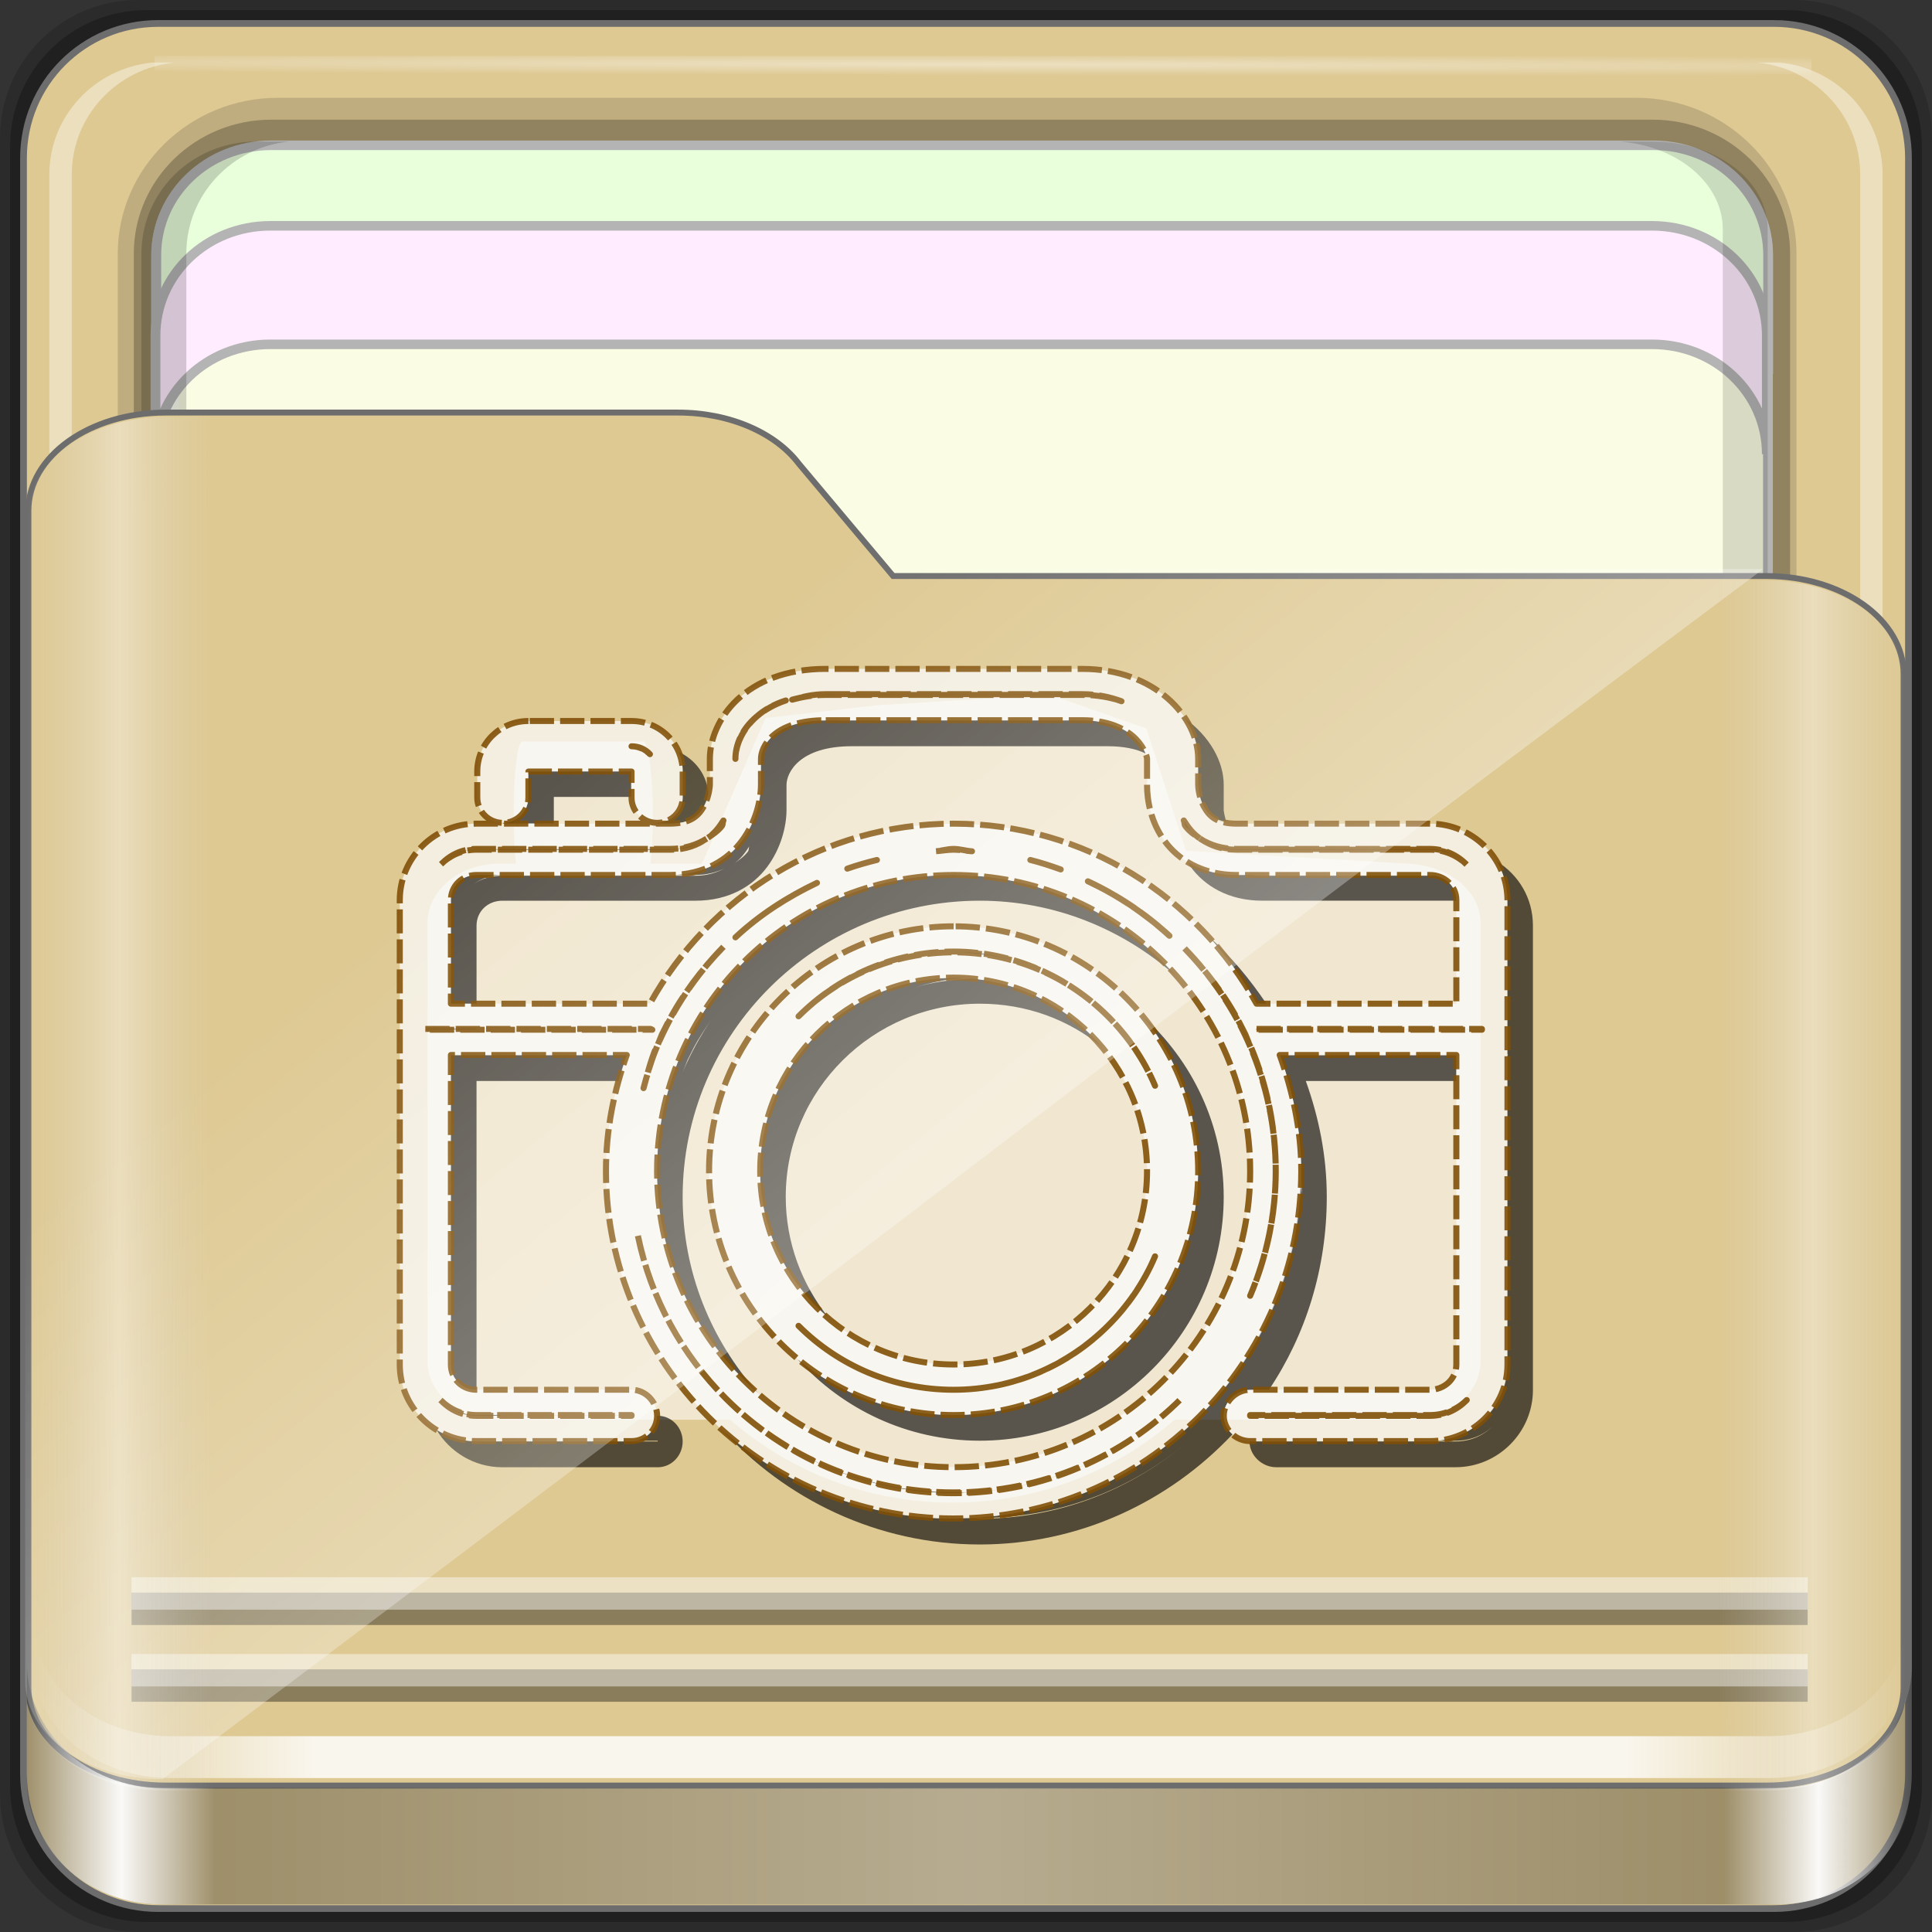 <?xml version="1.0" encoding="UTF-8" standalone="no"?>
<!-- Created with Inkscape (http://www.inkscape.org/) -->

<svg
   xmlns:dc="http://purl.org/dc/elements/1.1/"
   xmlns:cc="http://creativecommons.org/ns#"
   xmlns:rdf="http://www.w3.org/1999/02/22-rdf-syntax-ns#"
   xmlns:svg="http://www.w3.org/2000/svg"
   xmlns="http://www.w3.org/2000/svg"
   xmlns:xlink="http://www.w3.org/1999/xlink"
   xmlns:sodipodi="http://sodipodi.sourceforge.net/DTD/sodipodi-0.dtd"
   xmlns:inkscape="http://www.inkscape.org/namespaces/inkscape"
   width="96"
   height="96"
   viewBox="0 0 96 96"
   version="1.1"
   id="svg1072"
   inkscape:version="0.92.1 r15371"
   sodipodi:docname="folder-image.svg">
  <rect x="0" y="0" width="96" height="96" fill="#333333" stroke="none"/>
  <title
     id="title885">Folder-Lila-HD-I</title>
  <defs
     id="defs1066">
    <linearGradient
       inkscape:collect="always"
       id="linearGradient4125">
      <stop
         style="stop-color:#ffffff;stop-opacity:1;"
         offset="0"
         id="stop4127" />
      <stop
         style="stop-color:#ffffff;stop-opacity:0;"
         offset="1"
         id="stop4129" />
    </linearGradient>
    <linearGradient
       id="linearGradient3298">
      <stop
         style="stop-color:#ffffff;stop-opacity:0.031"
         offset="0"
         id="stop3300" />
      <stop
         id="stop3302"
         offset="0.05"
         style="stop-color:#ffffff;stop-opacity:1;" />
      <stop
         style="stop-color:#ffffff;stop-opacity:0.024"
         offset="0.1"
         id="stop3304" />
      <stop
         id="stop3306"
         offset="0.5"
         style="stop-color:#ffffff;stop-opacity:0.281" />
      <stop
         style="stop-color:#fefefe;stop-opacity:0.016"
         offset="0.9"
         id="stop3308" />
      <stop
         id="stop3310"
         offset="0.95"
         style="stop-color:#ffffff;stop-opacity:1;" />
      <stop
         style="stop-color:#fdfdfd;stop-opacity:0"
         offset="1"
         id="stop3312" />
    </linearGradient>
    <linearGradient
       id="linearGradient4188">
      <stop
         style="stop-color:#ffffff;stop-opacity:0;"
         offset="0"
         id="stop4190" />
      <stop
         id="stop4198"
         offset="0.15"
         style="stop-color:#ffffff;stop-opacity:1;" />
      <stop
         id="stop4196"
         offset="0.85"
         style="stop-color:#ffffff;stop-opacity:1;" />
      <stop
         style="stop-color:#ffffff;stop-opacity:0;"
         offset="1"
         id="stop4192" />
    </linearGradient>
    <linearGradient
       id="linearGradient3832">
      <stop
         style="stop-color:#d8d8d8;stop-opacity:0;"
         offset="0"
         id="stop3834" />
      <stop
         id="stop3842"
         offset="0.05"
         style="stop-color:#ffffff;stop-opacity:1;" />
      <stop
         style="stop-color:#d8d8d8;stop-opacity:0;"
         offset="0.1"
         id="stop3846" />
      <stop
         id="stop3840"
         offset="0.5"
         style="stop-color:#d8d8d8;stop-opacity:0;" />
      <stop
         style="stop-color:#d8d8d8;stop-opacity:0;"
         offset="0.9"
         id="stop3844" />
      <stop
         id="stop3848"
         offset="0.95"
         style="stop-color:#ffffff;stop-opacity:1;" />
      <stop
         style="stop-color:#d8d8d8;stop-opacity:0;"
         offset="1"
         id="stop3836" />
    </linearGradient>
    <linearGradient
       id="linearGradient4012">
      <stop
         style="stop-color:#9a9a9a;stop-opacity:1;"
         offset="0"
         id="stop4014" />
      <stop
         style="stop-color:#6e6e6e;stop-opacity:1;"
         offset="1"
         id="stop4016" />
    </linearGradient>
    <linearGradient
       inkscape:collect="always"
       xlink:href="#linearGradient4188"
       id="linearGradient3891"
       gradientUnits="userSpaceOnUse"
       gradientTransform="matrix(1.115,0,0,1.115,6.597,1043.355)"
       x1="6.25"
       y1="80.625"
       x2="89.75"
       y2="80.625" />
    <linearGradient
       gradientTransform="matrix(0.993,0,0,0.981,12.165,1055.322)"
       inkscape:collect="always"
       xlink:href="#linearGradient3298"
       id="linearGradient3893"
       gradientUnits="userSpaceOnUse"
       x1="1.121"
       y1="84.063"
       x2="95.496"
       y2="84.063" />
    <linearGradient
       gradientTransform="matrix(0.993,0,0,0.981,11.828,1054.893)"
       y2="34.832"
       x2="22.635"
       y1="59.746"
       x1="44.726"
       gradientUnits="userSpaceOnUse"
       id="linearGradient3391"
       xlink:href="#linearGradient4125"
       inkscape:collect="always" />
    <linearGradient
       inkscape:collect="always"
       xlink:href="#linearGradient3832"
       id="linearGradient3889"
       gradientUnits="userSpaceOnUse"
       gradientTransform="matrix(1.115,0,0,1.036,-5.522,2.796)"
       x1="6.076"
       y1="47.473"
       x2="89.924"
       y2="47.473" />
    <radialGradient
       inkscape:collect="always"
       xlink:href="#linearGradient4125"
       id="radialGradient3885"
       gradientUnits="userSpaceOnUse"
       gradientTransform="matrix(1.699,0.004,-9.9578932e-5,0.014,-31.242,-184.992)"
       cx="44.659"
       cy="-187.511"
       fx="44.659"
       fy="-187.511"
       r="36.916" />
    <inkscape:path-effect
       effect="spiro"
       id="path-effect4110"
       is_visible="true" />
    <inkscape:path-effect
       is_visible="true"
       id="path-effect4115"
       effect="spiro" />
    <inkscape:path-effect
       is_visible="true"
       id="path-effect4123"
       effect="spiro" />
  </defs>
  <sodipodi:namedview
     id="base"
     pagecolor="#ffffff"
     bordercolor="#666666"
     borderopacity="1.0"
     inkscape:pageopacity="0.0"
     inkscape:pageshadow="2"
     inkscape:zoom="4.8913691"
     inkscape:cx="30.834311"
     inkscape:cy="71.129942"
     inkscape:document-units="px"
     inkscape:current-layer="g4855"
     showgrid="false"
     inkscape:showpageshadow="false"
     units="px"
     inkscape:lockguides="true"
     inkscape:window-width="1280"
     inkscape:window-height="972"
     inkscape:window-x="0"
     inkscape:window-y="26"
     inkscape:window-maximized="1"
     inkscape:snap-global="false">
    <sodipodi:guide
       position="0,0"
       orientation="0,96"
       id="guide1621"
       inkscape:locked="true" />
    <sodipodi:guide
       position="96,0"
       orientation="-96,0"
       id="guide1623"
       inkscape:locked="true" />
    <sodipodi:guide
       position="96,96"
       orientation="0,-96"
       id="guide1625"
       inkscape:locked="true" />
    <sodipodi:guide
       position="0,96"
       orientation="96,0"
       id="guide1627"
       inkscape:locked="true" />
  </sodipodi:namedview>
  <g
     inkscape:label="Base"
     inkscape:groupmode="layer"
     id="layer1"
     transform="translate(0,-1026.52)"
     sodipodi:insensitive="true">
    <g
       id="g1835"
       transform="translate(-12.119,-22.917)">
      <path
         style="display:inline;opacity:0.15;fill:#000000;fill-opacity:1;fill-rule:nonzero;stroke:none;stroke-width:0.987;enable-background:new"
         d="M 101.261,1049.437 H 18.976 c -3.799,0 -6.857,3.058 -6.857,6.857 v 82.286 c 0,3.799 3.058,6.857 6.857,6.857 h 82.286 c 3.799,0 6.857,-3.058 6.857,-6.857 v -82.286 c 0,-3.799 -3.058,-6.857 -6.857,-6.857 z"
         id="path3897"
         inkscape:connector-curvature="0" />
      <path
         inkscape:connector-curvature="0"
         id="path3895"
         d="M 100.833,1049.937 H 19.404 c -3.759,0 -6.786,3.026 -6.786,6.786 v 81.429 c 0,3.759 3.026,6.786 6.786,6.786 h 81.429 c 3.759,0 6.786,-3.026 6.786,-6.786 v -81.429 c 0,-3.759 -3.026,-6.786 -6.786,-6.786 z"
         style="display:inline;opacity:0.25;fill:#000000;fill-opacity:1;fill-rule:nonzero;stroke:none;stroke-width:0.987;enable-background:new" />
    </g>
  </g>
  <g
     inkscape:groupmode="layer"
     id="layer7"
     inkscape:label="spalla"
     sodipodi:insensitive="true">
    <path
       style="display:inline;fill:#dec993;fill-opacity:1;fill-rule:nonzero;stroke:#6d6d6d;stroke-width:0.335;stroke-miterlimit:4;stroke-dasharray:none;stroke-opacity:1;enable-background:new"
       d="M 88.142,1.166 H 7.858 c -3.706,0 -6.69,2.984 -6.69,6.691 v 80.287 c 0,3.707 2.984,6.691 6.69,6.691 h 80.283 c 3.706,0 6.69,-2.984 6.69,-6.691 V 7.856 c 0,-3.707 -2.984,-6.691 -6.69,-6.691 z"
       id="rect2419-1"
       inkscape:connector-curvature="0" />
  </g>
  <g
     inkscape:groupmode="layer"
     id="layer6"
     inkscape:label="interno">
    <g
       id="g4855"
       transform="matrix(0,-1.086,1.115,0,-0.948,206.754)"
       style="enable-background:new">
      <path
         sodipodi:nodetypes="sssssssss"
         inkscape:connector-curvature="0"
         id="path4843"
         d="m 117.219,6.098 c -3.921,0 -7.125,3.204 -7.125,7.125 v 60.562 c 0,3.921 3.204,7.125 7.125,7.125 h 61.562 c 3.921,0 7.125,-3.204 7.125,-7.125 v -60.562 c 0,-3.921 -3.204,-7.125 -7.125,-7.125 z"
         style="color:#000000;font-style:normal;font-variant:normal;font-weight:normal;font-stretch:normal;font-size:medium;line-height:normal;font-family:Sans;-inkscape-font-specification:Sans;text-indent:0;text-align:start;text-decoration:none;text-decoration-line:none;letter-spacing:normal;word-spacing:normal;text-transform:none;writing-mode:lr-tb;direction:ltr;baseline-shift:baseline;text-anchor:start;display:inline;overflow:visible;visibility:visible;opacity:0.137;fill:#000000;fill-opacity:1;fill-rule:nonzero;stroke:none;stroke-width:2;marker:none;enable-background:accumulate" />
      <path
         style="color:#000000;font-style:normal;font-variant:normal;font-weight:normal;font-stretch:normal;font-size:medium;line-height:normal;font-family:Sans;-inkscape-font-specification:Sans;text-indent:0;text-align:start;text-decoration:none;text-decoration-line:none;letter-spacing:normal;word-spacing:normal;text-transform:none;writing-mode:lr-tb;direction:ltr;baseline-shift:baseline;text-anchor:start;display:inline;overflow:visible;visibility:visible;opacity:0.245;fill:#000000;fill-opacity:1;fill-rule:nonzero;stroke:none;stroke-width:2;marker:none;enable-background:accumulate"
         d="m 117.219,6.813 c -3.379,0 -6.125,2.746 -6.125,6.125 v 61.562 c 0,3.379 2.746,6.125 6.125,6.125 h 61.562 c 3.379,0 6.125,-2.746 6.125,-6.125 v -61.562 c 0,-3.379 -2.746,-6.125 -6.125,-6.125 z"
         id="path4849"
         inkscape:connector-curvature="0"
         sodipodi:nodetypes="sssssssss" />
      <path
         style="display:inline;fill:#fafde3;fill-opacity:1;fill-rule:nonzero;stroke:#b4b4b4;stroke-width:0.437;stroke-miterlimit:4;stroke-dasharray:none;stroke-opacity:1"
         d="m 183.704,12.925 c 0,-2.843 -2.242,-5.119 -5.026,-5.119 h -30.722 c 2.784,0 5.026,2.276 5.026,5.119 v 61.594 c 0,2.843 -2.242,5.119 -5.026,5.119 h 30.722 c 2.784,0 5.026,-2.276 5.026,-5.119 z"
         id="path4046"
         inkscape:connector-curvature="0" />
      <path
         inkscape:connector-curvature="0"
         id="path4815"
         d="m 115.708,79.154 v 1 c 0.262,2.594 2.46,4.594 5.125,4.594 h 61.562 c 2.665,0 4.863,-2 5.125,-4.594 v -1 c -0.262,2.594 -2.46,4.594 -5.125,4.594 h -61.562 c -2.665,0 -4.863,-2 -5.125,-4.594 z"
         style="display:inline;opacity:0.4;fill:#ffffff;fill-opacity:1;fill-rule:nonzero;stroke:none" />
      <path
         inkscape:connector-curvature="0"
         id="path4820"
         d="m 116.688,7.813 c -2.594,0.262 -4.594,2.46 -4.594,5.125 v 0.469 c 0.262,-2.594 2.46,-4.594 5.125,-4.594 h 61.562 c 2.665,0 4.863,2 5.125,4.594 v -0.469 c 0,-2.843 -2.282,-5.125 -5.125,-5.125 h -61.562 c -0.178,0 -0.358,-0.017 -0.531,0 z"
         style="display:inline;opacity:0.5;fill:#ffffff;fill-opacity:1;fill-rule:nonzero;stroke:none" />
      <path
         style="display:inline;opacity:0.4;fill:#ffffff;fill-opacity:1;fill-rule:nonzero;stroke:none"
         d="m 115.708,8.643 v -1 c 0.262,-2.594 2.46,-4.594 5.125,-4.594 h 61.562 c 2.665,0 4.863,2 5.125,4.594 v 1 c -0.262,-2.594 -2.46,-4.594 -5.125,-4.594 h -61.562 c -2.665,0 -4.863,2 -5.125,4.594 z"
         id="path3896"
         inkscape:connector-curvature="0" />
      <rect
         style="opacity:0.426;fill:url(#radialGradient3885);fill-opacity:1;stroke:none"
         id="rect3902"
         width="73.831"
         height="0.907"
         x="7.743"
         y="-187.827"
         transform="rotate(90)" />
      <path
         inkscape:connector-curvature="0"
         id="path3899"
         d="m 183.733,12.934 c 0,-2.843 -2.242,-5.119 -5.026,-5.119 h -5.422 c 2.784,0 5.026,2.276 5.026,5.119 v 61.594 c 0,2.843 -2.242,5.119 -5.026,5.119 h 5.422 c 2.784,0 5.026,-2.276 5.026,-5.119 z"
         style="display:inline;fill:#e9ffdb;fill-opacity:1;fill-rule:nonzero;stroke:#b4b4b4;stroke-width:0.437;stroke-miterlimit:4;stroke-dasharray:none;stroke-opacity:1" />
      <path
         style="display:inline;fill:#ffecfe;fill-opacity:1;fill-rule:nonzero;stroke:#b4b4b4;stroke-width:0.437;stroke-miterlimit:4;stroke-dasharray:none;stroke-opacity:1"
         d="m 180.049,12.896 c 0,-2.842 -2.242,-5.117 -5.026,-5.117 h -5.422 c 2.784,0 5.026,2.275 5.026,5.117 v 61.576 c 0,2.842 -2.242,5.117 -5.026,5.117 h 5.422 c 2.784,0 5.026,-2.275 5.026,-5.117 z"
         id="path3086"
         inkscape:connector-curvature="0" />
      <path
         inkscape:connector-curvature="0"
         id="path4810"
         d="m 127.618,73.032 v 1.469 c 0,2.843 1.789,5.125 4.017,5.125 h 48.254 c 2.228,0 4.017,-2.282 4.017,-5.125 v -1.469 c -0.205,2.594 -1.928,4.594 -4.017,4.594 h -48.254 c -2.089,0 -3.812,-2 -4.017,-4.594 z"
         style="display:inline;opacity:0.138;fill:#000000;fill-opacity:1;fill-rule:nonzero;stroke:none" />
      <path
         style="display:inline;opacity:0.169;fill:#000000;fill-opacity:1;fill-rule:nonzero;stroke:none"
         d="m 112.094,13.748 v -1.469 c 0,-2.843 2.282,-5.125 5.125,-5.125 h 61.562 c 2.843,0 5.125,2.282 5.125,5.125 v 1.469 c -0.262,-2.594 -2.46,-4.594 -5.125,-4.594 h -61.562 c -2.665,0 -4.863,2 -5.125,4.594 z"
         id="path3898"
         inkscape:connector-curvature="0" />
    </g>
  </g>
  <g
     inkscape:groupmode="layer"
     id="layer5"
     inkscape:label="tasca"
     sodipodi:insensitive="true">
    <path
       sodipodi:nodetypes="ssssssccssss"
       inkscape:connector-curvature="0"
       id="path4187"
       d="m 1.411,83.85 c 0,2.7 3.041,4.873 6.818,4.873 H 87.771 c 3.777,0 6.818,-2.173 6.818,-4.873 V 33.495 c 0,-2.7 -3.041,-4.873 -6.818,-4.873 H 44.378 L 39.691,23.038 C 38.539,21.519 36.286,20.5 33.69,20.5 H 8.229 c -3.777,0 -6.818,2.173 -6.818,4.873 z"
       style="display:inline;fill:#dec993;fill-opacity:1;fill-rule:nonzero;stroke:#6d6d6d;stroke-width:0.294;stroke-miterlimit:4;stroke-dasharray:none;stroke-opacity:1;enable-background:new" />
  </g>
  <g
     inkscape:groupmode="layer"
     id="layer2"
     inkscape:label="Simboli"
     sodipodi:insensitive="true">
    <g
       transform="matrix(0.993,0,0,0.981,0.046,6.713)"
       style="enable-background:new"
       id="g1054">
      <path
         transform="translate(-4.949,2.796)"
         inkscape:connector-curvature="0"
         id="rect5596"
         d="m 57.435,25.549 -8.622,0.53 -5.6,0.652 -3.183,7.378 h -2.579 c 0.069,-0.658 0.121,-1.469 0.121,-2.405 0,-2.09 -0.225,-3.791 -0.483,-3.791 h -6.043 c -0.259,0 -0.443,1.7 -0.443,3.791 0,0.938 0.051,1.746 0.121,2.405 h -0.846 c -1.989,0 -3.586,1.355 -3.586,3.016 V 59.298 c 0,1.661 1.597,2.975 3.586,2.975 h 11.563 c 2.982,2.62 6.86,4.198 11.12,4.198 4.26,0 8.138,-1.578 11.12,-4.198 h 11.724 c 1.989,0 3.586,-1.314 3.586,-2.975 V 37.125 c 0,-1.661 -1.6,-2.897 -3.586,-3.016 L 64.244,33.457 62.269,27.261 Z"
         style="fill:#ffffff;fill-opacity:0.566;stroke:none;enable-background:new" />
      <path
         transform="translate(-4.949,2.796)"
         inkscape:connector-curvature="0"
         id="path3333"
         d="m 59.046,25.549 c 0.372,0 0.721,0.027 1.048,0.082 -0.213,-0.042 -0.45,-0.065 -0.685,-0.082 z m 5.117,1.182 c 0.441,0.668 0.685,1.387 0.685,2.079 v 1.304 c 7.48e-4,0.077 0.031,0.636 0.282,1.101 0.2,0.37 0.505,0.652 1.128,0.774 -0.071,-0.281 -0.12,-0.522 -0.121,-0.571 v -1.304 c 0,-1.194 -0.712,-2.476 -1.974,-3.383 z M 46.234,26.854 c -2.603,0 -3.263,1.327 -3.263,1.956 v 1.304 c -0.009,0.807 -0.271,1.905 -0.967,2.853 -0.696,0.948 -1.881,1.712 -3.586,1.712 h 1.289 c 0.558,0 1.041,-0.137 1.45,-0.326 -0.379,0.193 -0.841,0.367 -1.45,0.367 h -9.669 c -0.532,0 -1.004,0.128 -1.41,0.408 0.402,-0.294 0.865,-0.448 1.41,-0.448 h -1.289 c -0.715,0 -1.289,0.528 -1.289,1.264 v 5.258 h 1.289 v -3.954 c 0,-0.736 0.574,-1.264 1.289,-1.264 h 9.669 c 1.705,0 2.89,-0.764 3.586,-1.712 0.696,-0.948 0.958,-2.046 0.967,-2.853 v -1.304 c 0,-0.63 0.66,-1.956 3.263,-1.956 h 12.812 c 0.797,0 1.419,0.135 1.894,0.367 -0.091,-0.247 -0.28,-0.583 -0.645,-0.897 C 61.073,27.188 60.26,26.854 59.046,26.854 H 47.524 c -0.323,0 -0.61,0.039 -0.886,0.082 0.18,-0.034 0.4,-0.068 0.604,-0.082 z m -7.373,1.59 c 0.129,0.307 0.201,0.623 0.201,0.978 v 1.345 c 0,0.689 -0.561,1.242 -1.249,1.264 v 0.041 h 0.604 c 1.069,0 1.477,-0.407 1.732,-0.897 0.102,-0.195 0.16,-0.394 0.201,-0.571 -0.049,-0.977 -0.654,-1.772 -1.491,-2.16 z m -7.534,0.978 v 1.345 c 0,0.702 -0.543,1.264 -1.249,1.264 v 0.041 h 2.538 v -1.345 h 3.868 v -1.304 z m 32.796,2.486 c 0.054,0.095 0.016,0.196 0.081,0.285 0.072,0.099 0.189,0.16 0.282,0.245 -0.142,-0.165 -0.257,-0.36 -0.363,-0.53 z m 0.363,0.53 c 0.164,0.149 0.327,0.322 0.524,0.448 -0.205,-0.128 -0.381,-0.283 -0.524,-0.448 z m 0.524,0.448 c 0.441,0.283 0.978,0.53 1.773,0.53 h 9.669 c 0.532,0 1.034,0.128 1.45,0.408 -0.413,-0.294 -0.905,-0.448 -1.45,-0.448 h -8.38 -1.289 c -0.722,0 -1.309,-0.2 -1.773,-0.489 z m -25.141,0.163 c -0.263,0.121 -0.56,0.234 -0.886,0.285 0.028,0.002 0.052,0 0.081,0 0.095,0 0.193,-0.021 0.282,-0.041 0.049,-0.014 0.115,-0.025 0.161,-0.041 0.137,-0.047 0.243,-0.143 0.363,-0.204 z m 2.538,0.163 c -0.055,0.095 -0.015,0.196 -0.081,0.285 -0.187,0.254 -0.487,0.462 -0.765,0.652 0.399,-0.257 0.637,-0.603 0.846,-0.937 z m -12.369,0.163 c -0.14,0 -0.267,0.026 -0.403,0.041 h 8.783 c 0.209,0 0.388,-0.012 0.564,-0.041 h -0.564 z m 34.286,0.611 c 0.057,0.093 0.096,0.195 0.161,0.285 0.687,0.951 1.878,1.712 3.586,1.712 h 9.669 c 0.013,0 0.027,-3.82e-4 0.04,0 v -0.041 c 0,-0.65 -0.484,-1.116 -1.088,-1.223 h -8.622 c -0.199,0 -0.396,-0.014 -0.564,-0.041 h -0.725 c -1.005,0 -1.804,-0.28 -2.458,-0.693 z m 15.471,0 c 0.342,0.577 0.524,1.239 0.524,1.956 v 7.826 h 0.04 v 0.041 h -0.04 V 59.462 c 0,2 -1.528,3.664 -3.465,3.872 h 0.886 c 0.709,0 1.387,-0.262 1.853,-0.734 -0.469,0.489 -1.127,0.774 -1.853,0.774 h -1.289 -7.695 -1.289 c -0.013,0 -0.027,3.82e-4 -0.04,0 0,0.702 0.623,1.304 1.33,1.304 h 8.985 c 2.129,0 3.868,-1.773 3.868,-3.913 V 37.247 c 0,-1.39 -0.712,-2.576 -1.813,-3.261 z m -27.155,0.693 c -8.18,0 -14.867,6.712 -14.867,15 0,4.476 1.962,8.462 5.036,11.209 -2.317,-2.645 -3.747,-6.093 -3.747,-9.905 0,-8.288 6.687,-15 14.867,-15 3.762,0 7.172,1.451 9.79,3.791 -2.406,-2.746 -5.783,-4.622 -9.589,-5.013 -0.135,-0.014 -0.267,-0.031 -0.403,-0.041 -0.241,0.017 -0.482,0.067 -0.725,0.082 0.192,-0.011 0.379,-0.05 0.564,-0.082 -0.313,-0.02 -0.609,-0.041 -0.927,-0.041 z m 12.772,3.139 c 0.919,1.023 1.709,2.164 2.377,3.383 h 0.483 C 67.45,39.963 66.505,38.808 65.412,37.818 Z M 53.406,38.592 c -0.122,0.005 -0.242,0.032 -0.363,0.041 0.983,0.037 1.923,0.166 2.82,0.448 -0.785,-0.253 -1.608,-0.426 -2.458,-0.489 z m -0.765,1.304 c -5.336,0 -9.71,4.372 -9.71,9.782 0,2.98 1.349,5.621 3.425,7.418 -1.328,-1.677 -2.135,-3.799 -2.135,-6.114 0,-5.41 4.374,-9.782 9.71,-9.782 2.334,0 4.45,0.803 6.124,2.201 -1.578,-1.912 -3.867,-3.199 -6.446,-3.465 -0.054,-0.006 -0.107,0.005 -0.161,0 -0.961,0.042 -1.896,0.172 -2.78,0.448 0.774,-0.247 1.582,-0.423 2.417,-0.489 -0.151,-0.007 -0.291,0 -0.443,0 z M 41.4,40.753 c -0.315,0.393 -0.608,0.801 -0.886,1.223 -0.557,0.843 -1.055,1.747 -1.45,2.69 l 0.242,-0.611 0.282,-0.571 c 0.274,-0.535 0.596,-1.014 0.927,-1.508 0.279,-0.416 0.572,-0.835 0.886,-1.223 z m 20.668,1.06 c 1.747,2.146 2.78,4.885 2.78,7.867 0,6.815 -5.458,12.35 -12.208,12.35 -2.953,0 -5.7,-1.048 -7.816,-2.812 2.242,2.52 5.494,4.117 9.105,4.117 6.75,0 12.208,-5.535 12.208,-12.35 0,-3.642 -1.579,-6.897 -4.069,-9.171 z m 4.754,0.204 c 0.237,0.44 0.45,0.881 0.645,1.345 l -0.242,-0.611 -0.282,-0.571 c -0.031,-0.06 -0.089,-0.104 -0.121,-0.163 z m -40.612,0.448 v 0.041 h 0.604 1.934 v -0.041 h -1.934 z m 41.579,0 -0.081,0.041 h 0.403 0.967 c -0.009,-0.016 -0.031,-0.024 -0.04,-0.041 h -1.249 z m -29.653,0.041 -0.121,0.245 -0.242,0.611 c 0.121,-0.288 0.266,-0.576 0.403,-0.856 z m 22.925,0.122 c 0.449,0.547 0.829,1.125 1.168,1.753 -0.338,-0.628 -0.719,-1.207 -1.168,-1.753 z m 6.446,0.774 c 0.804,1.935 1.249,4.052 1.249,6.277 0,-2.224 -0.45,-4.343 -1.249,-6.277 z M 27.459,43.81 V 59.462 c 0,0.736 0.574,1.304 1.289,1.304 V 45.114 h 7.131 c 0.122,-0.446 0.25,-0.871 0.403,-1.304 z m 41.498,0 c 0.653,1.846 1.048,3.8 1.048,5.869 0,0.082 0.001,0.162 0,0.245 0.023,0.355 0.04,0.698 0.04,1.06 0,-0.288 -0.066,-0.572 -0.081,-0.856 -0.232,9.183 -7.407,16.655 -16.438,17.119 0.134,0.003 0.268,0 0.403,0 3.886,0 7.445,-1.386 10.233,-3.709 -2.788,2.332 -6.344,3.75 -10.233,3.75 -0.136,0 -0.268,-0.037 -0.403,-0.041 -0.121,0.006 -0.241,-0.004 -0.363,0 -0.176,0.005 -0.347,0.041 -0.524,0.041 -4.471,0 -8.559,-1.75 -11.644,-4.565 3.187,3.576 7.811,5.869 12.933,5.869 4.989,0 9.475,-2.168 12.651,-5.584 -0.266,-0.235 -0.443,-0.566 -0.443,-0.937 0,-0.702 0.623,-1.304 1.33,-1.304 h 0.927 c 1.859,-2.8 2.901,-6.168 2.901,-9.782 0,-2.069 -0.395,-4.023 -1.048,-5.869 h 7.534 v -1.304 h -8.783 z m -5.439,12.473 c -0.338,0.628 -0.719,1.207 -1.168,1.753 0.449,-0.547 0.829,-1.125 1.168,-1.753 z m -36.583,5.013 c 0.469,0.489 1.086,0.774 1.813,0.774 h 1.289 c -0.055,0 -0.108,-0.034 -0.161,-0.041 h -1.128 c -0.709,0 -1.347,-0.262 -1.813,-0.734 z m 10.838,0.774 c 0,0.648 -0.498,1.184 -1.128,1.264 h 1.168 c 0.005,0 0,0.023 0,0.041 h -1.33 -6.446 -1.289 c -0.746,0 -1.427,-0.242 -2.014,-0.611 0.667,1.139 1.893,1.916 3.304,1.916 h 7.776 c 0.706,0 1.249,-0.602 1.249,-1.304 0,-0.702 -0.543,-1.304 -1.249,-1.304 z m 4.593,0.163 c 2.788,2.332 6.384,3.75 10.274,3.75 0.222,0 0.424,-0.032 0.645,-0.041 -0.12,-0.005 -0.244,0.008 -0.363,0 -0.097,0.002 -0.185,0 -0.282,0 -3.886,0 -7.485,-1.386 -10.274,-3.709 z"
         style="color:#000000;font-style:normal;font-variant:normal;font-weight:normal;font-stretch:normal;font-size:medium;line-height:normal;font-family:Sans;-inkscape-font-specification:Sans;text-indent:0;text-align:start;text-decoration:none;text-decoration-line:none;letter-spacing:normal;word-spacing:normal;text-transform:none;writing-mode:lr-tb;direction:ltr;baseline-shift:baseline;text-anchor:start;display:inline;overflow:visible;visibility:visible;fill:#000000;fill-opacity:0.629;fill-rule:nonzero;stroke:none;stroke-width:1;marker:none;enable-background:accumulate" />
      <path
         transform="translate(-4.949,2.796)"
         style="color:#000000;font-style:normal;font-variant:normal;font-weight:normal;font-stretch:normal;font-size:medium;line-height:normal;font-family:Sans;-inkscape-font-specification:Sans;text-indent:0;text-align:start;text-decoration:none;text-decoration-line:none;letter-spacing:normal;word-spacing:normal;text-transform:none;writing-mode:lr-tb;direction:ltr;baseline-shift:baseline;text-anchor:start;display:inline;overflow:visible;visibility:visible;fill:#fcfcfc;fill-opacity:0.739;fill-rule:nonzero;stroke:#815006;stroke-width:0.304;stroke-linejoin:round;stroke-miterlimit:4;stroke-dasharray:1.216, 0.304;stroke-dashoffset:0;stroke-opacity:0.895;marker:none;enable-background:accumulate"
         d="m 46.223,24.241 c -4.048,0 -5.799,2.614 -5.799,4.559 v 1.28 0.04 c -0.002,0.031 -0.033,0.567 -0.28,1.04 -0.256,0.489 -0.651,0.92 -1.72,0.92 h -9.678 c -2.129,0 -3.839,1.739 -3.839,3.879 V 59.476 c 0,2.14 1.71,3.879 3.839,3.879 h 7.759 c 0.706,0 1.28,-0.578 1.28,-1.28 0,-0.702 -0.574,-1.32 -1.28,-1.32 h -7.759 c -0.715,0 -1.28,-0.544 -1.28,-1.28 V 43.798 h 8.799 c -0.652,1.847 -1.04,3.81 -1.04,5.879 0,9.692 7.805,17.597 17.397,17.597 9.593,0 17.397,-7.905 17.397,-17.597 0,-2.069 -0.427,-4.033 -1.08,-5.879 h 8.839 v 15.677 c 0,0.736 -0.605,1.28 -1.32,1.28 h -8.999 c -0.706,0 -1.32,0.618 -1.32,1.32 0,0.702 0.614,1.28 1.32,1.28 h 8.999 c 2.129,0 3.879,-1.739 3.879,-3.879 V 35.96 c 0,-2.14 -1.75,-3.879 -3.879,-3.879 h -9.678 c -1.041,0 -1.389,-0.415 -1.64,-0.88 -0.251,-0.465 -0.279,-1.003 -0.28,-1.08 v -1.32 c 0,-2.107 -2.146,-4.559 -5.799,-4.559 H 46.223 Z m 0,1.28 H 59.061 c 0.754,0 1.399,0.152 1.96,0.36 -0.562,-0.202 -1.217,-0.32 -1.96,-0.32 H 46.223 c -0.645,0 -1.177,0.102 -1.68,0.24 0.499,-0.131 1.007,-0.28 1.68,-0.28 z m -2,0.32 c -0.567,0.19 -1.068,0.486 -1.44,0.8 -0.743,0.629 -1.08,1.426 -1.08,2.16 0,-0.633 0.302,-1.473 1.08,-2.16 0.362,-0.32 0.838,-0.606 1.44,-0.8 z m 2,1 H 59.061 c 1.213,0 2.008,0.36 2.52,0.8 0.511,0.44 0.72,1.002 0.72,1.16 v 1.32 c 0,0.804 0.193,1.889 0.88,2.84 0.687,0.951 1.891,1.72 3.599,1.72 h 9.678 c 0.715,0 1.32,0.544 1.32,1.28 v 5.239 h -9.998 c -2.967,-5.416 -8.612,-9.119 -15.158,-9.119 -6.547,0 -12.231,3.701 -15.198,9.119 H 27.466 V 35.96 c 0,-0.736 0.565,-1.28 1.28,-1.28 h 9.678 c 1.705,0 2.904,-0.772 3.599,-1.72 0.696,-0.948 0.951,-2.033 0.96,-2.84 v -1.32 c 0,-0.63 0.636,-1.96 3.239,-1.96 z M 31.345,26.881 c -1.417,0 -2.56,1.138 -2.56,2.56 v 1.32 c 0,0.702 0.574,1.28 1.28,1.28 0.706,0 1.28,-0.578 1.28,-1.28 V 29.441 h 5.159 v 1.32 c 0,0.702 0.574,1.28 1.28,1.28 0.706,0 1.28,-0.578 1.28,-1.28 V 29.441 c 0,-1.422 -1.142,-2.56 -2.56,-2.56 z m 5.159,1.28 c 0.371,0 0.684,0.147 0.92,0.4 -0.233,-0.235 -0.567,-0.4 -0.92,-0.4 z m 4.599,3.759 c -0.055,0.095 -0.015,0.191 -0.08,0.28 -0.187,0.254 -0.482,0.45 -0.76,0.64 -0.453,0.31 -1.004,0.56 -1.84,0.56 h -9.678 c -0.709,0 -1.333,0.289 -1.8,0.76 0.469,-0.489 1.073,-0.8 1.8,-0.8 h 9.678 c 0.744,0 1.369,-0.216 1.84,-0.52 0.399,-0.257 0.631,-0.585 0.84,-0.92 z m 23.036,0 c 0.21,0.341 0.47,0.704 0.88,0.96 0.463,0.289 1.038,0.48 1.76,0.48 h 9.678 c 0.727,0 1.37,0.311 1.84,0.8 -0.466,-0.471 -1.131,-0.76 -1.84,-0.76 h -9.678 c -0.795,0 -1.319,-0.237 -1.76,-0.52 -0.308,-0.198 -0.601,-0.405 -0.8,-0.68 -0.065,-0.089 -0.026,-0.185 -0.08,-0.28 z m -11.518,1.44 c 0.319,0 0.605,0.101 0.92,0.12 -0.31,-0.018 -0.605,-0.08 -0.92,-0.08 -0.315,0 -0.609,0.062 -0.92,0.08 0.315,-0.019 0.601,-0.12 0.92,-0.12 z m -3.839,0.56 c -0.5,0.125 -0.999,0.269 -1.48,0.44 0.487,-0.175 0.972,-0.313 1.48,-0.44 z m 7.679,0 c 0.525,0.132 1.017,0.297 1.52,0.48 -0.501,-0.181 -0.997,-0.349 -1.52,-0.48 z m -3.839,0.76 c 8.18,0 14.838,6.71 14.838,14.998 0,8.288 -6.658,14.998 -14.838,14.998 -8.18,0 -14.838,-6.71 -14.838,-14.998 0,-8.288 6.658,-14.998 14.838,-14.998 z m 6.719,0.32 c 1.509,0.715 2.868,1.629 4.079,2.76 -1.205,-1.115 -2.583,-2.052 -4.079,-2.76 z m -13.558,0.08 c -1.499,0.722 -2.878,1.628 -4.079,2.76 1.199,-1.135 2.583,-2.034 4.079,-2.76 z m 6.839,2.2 c -6.75,0 -12.238,5.583 -12.238,12.398 0,6.815 5.488,12.358 12.238,12.358 6.75,0 12.238,-5.543 12.238,-12.358 0,-6.815 -5.488,-12.398 -12.238,-12.398 z M 41.104,38.319 c -1.395,1.446 -2.529,3.154 -3.319,5.039 -0.285,0.68 -0.487,1.396 -0.68,2.12 0.186,-0.703 0.366,-1.417 0.64,-2.08 l 0.04,-0.04 0.24,-0.6 0.28,-0.56 c 0.737,-1.439 1.693,-2.729 2.8,-3.879 z m 23.076,0.08 c 1.073,1.132 2.04,2.393 2.76,3.799 l 0.28,0.56 0.24,0.6 0.04,0.04 c 0.799,1.934 1.24,4.055 1.24,6.279 0,2.238 -0.472,4.376 -1.28,6.319 0.816,-1.948 1.28,-4.076 1.28,-6.319 0,-2.243 -0.463,-4.371 -1.28,-6.319 -0.779,-1.858 -1.913,-3.527 -3.279,-4.959 z m -11.558,0.16 c 3.012,0 5.736,1.285 7.719,3.279 1.003,1.009 1.8,2.181 2.36,3.519 -0.555,-1.324 -1.368,-2.516 -2.36,-3.519 -1.984,-2.007 -4.7,-3.239 -7.719,-3.239 -3.019,0 -5.775,1.233 -7.759,3.239 1.985,-2.009 4.735,-3.279 7.759,-3.279 z m 0,1.32 c 5.336,0 9.678,4.388 9.678,9.798 0,5.41 -4.343,9.798 -9.678,9.798 -5.336,0 -9.678,-4.388 -9.678,-9.798 0,-5.41 4.343,-9.798 9.678,-9.798 z m -26.436,2.6 h 0.64 10.638 l 0.08,0.04 H 37.144 26.826 26.186 v -0.04 z m 41.593,0 h 10.638 0.64 v 0.04 H 78.418 68.099 67.699 l 0.08,-0.04 z M 36.824,52.957 c 0.645,3.177 2.211,6.025 4.399,8.239 2.917,2.951 6.957,4.759 11.398,4.759 4.441,0 8.481,-1.808 11.398,-4.759 -2.919,2.953 -6.953,4.799 -11.398,4.799 -4.445,0 -8.479,-1.846 -11.398,-4.799 -2.189,-2.215 -3.754,-5.053 -4.399,-8.239 z m 25.876,1.04 c -0.56,1.338 -1.357,2.51 -2.36,3.519 -1.983,1.995 -4.707,3.239 -7.719,3.239 -3.024,0 -5.774,-1.231 -7.759,-3.239 1.984,2.007 4.74,3.239 7.759,3.239 3.019,0 5.735,-1.233 7.719,-3.239 0.992,-1.003 1.804,-2.195 2.36,-3.519 z m -35.754,7.279 c 0.466,0.471 1.091,0.76 1.8,0.76 h 7.759 c 0.005,0 0,0.022 0,0.04 h -7.759 c -0.727,0 -1.33,-0.311 -1.8,-0.8 z m 51.352,0 c -0.469,0.489 -1.113,0.8 -1.84,0.8 h -8.999 c 4.91e-4,-8.48e-4 -0.003,-0.04 0,-0.04 h 8.999 c 0.709,0 1.373,-0.289 1.84,-0.76 z"
         id="path5604"
         inkscape:connector-curvature="0" />
    </g>
  </g>
  <g
     inkscape:groupmode="layer"
     id="layer3"
     inkscape:label="ombre-luci"
     style="display:inline"
     sodipodi:insensitive="true">
    <g
       id="g1041"
       transform="matrix(1,0,0,0.933,0,6.327)">
      <g
         id="g913"
         transform="translate(-11.94,-1049.596)">
        <path
           style="display:inline;opacity:0.831;fill:url(#linearGradient3891);fill-opacity:1;fill-rule:nonzero;stroke:none;stroke-width:1.115;enable-background:new"
           d="m 13.566,1129.008 v 2.23 c 0,3.49 3.056,6.272 6.83,6.272 h 79.447 c 3.774,0 6.83,-2.782 6.83,-6.272 v -2.23 c 0,3.49 -3.056,6.272 -6.83,6.272 H 20.395 c -3.774,0 -6.83,-2.782 -6.83,-6.272 z"
           id="path4045"
           inkscape:connector-curvature="0" />
        <path
           inkscape:connector-curvature="0"
           id="path4114"
           d="m 18.476,1132.583 h 83.286 v 0 0"
           style="opacity:0.375;fill:none;stroke:#000000;stroke-width:1.727px;stroke-linecap:butt;stroke-linejoin:miter;stroke-opacity:1;enable-background:new" />
        <path
           style="opacity:0.435;fill:none;stroke:#ffffff;stroke-width:1.727px;stroke-linecap:butt;stroke-linejoin:miter;stroke-opacity:1;enable-background:new"
           d="m 18.476,1131.766 h 83.286 v 0 0"
           id="path4110"
           inkscape:connector-curvature="0" />
        <path
           style="opacity:0.375;fill:none;stroke:#000000;stroke-width:1.727px;stroke-linecap:butt;stroke-linejoin:miter;stroke-opacity:1;enable-background:new"
           d="m 18.476,1128.496 h 83.286 v 0 0"
           id="path4116"
           inkscape:connector-curvature="0" />
        <path
           inkscape:connector-curvature="0"
           id="path4112"
           d="m 18.476,1127.679 h 83.286 v 0 0"
           style="opacity:0.435;fill:none;stroke:#ffffff;stroke-width:1.727px;stroke-linecap:butt;stroke-linejoin:miter;stroke-opacity:1;enable-background:new" />
        <path
           style="display:inline;opacity:0.3;fill:#000000;fill-opacity:1;fill-rule:nonzero;stroke:none;stroke-width:0.987;enable-background:new"
           d="m 13.277,1131.369 v 6.238 c 0,3.678 2.994,6.633 6.7,6.633 h 80.281 c 3.706,0 6.7,-2.955 6.7,-6.633 v -6.238 c 0,3.678 -2.994,6.664 -6.7,6.664 H 19.978 c -3.706,0 -6.7,-2.986 -6.7,-6.664 z"
           id="path3871"
           inkscape:connector-curvature="0" />
        <path
           inkscape:connector-curvature="0"
           id="path3876"
           d="m 13.277,1131.369 v 6.238 c 0,3.678 2.994,6.633 6.7,6.633 h 80.281 c 3.706,0 6.7,-2.955 6.7,-6.633 v -6.238 c 0,3.678 -2.994,6.664 -6.7,6.664 H 19.978 c -3.706,0 -6.7,-2.986 -6.7,-6.664 z"
           style="display:inline;opacity:0.951;fill:url(#linearGradient3893);fill-opacity:1;fill-rule:nonzero;stroke:none;stroke-width:0.987;enable-background:new" />
        <path
           sodipodi:nodetypes="sccccssss"
           inkscape:connector-curvature="0"
           id="path3355"
           d="m 13.193,1132.344 c 0,2.895 3.041,5.226 6.818,5.226 49.601,-40.026 39.172,-32.106 79.542,-64.449 H 56.16 l -4.687,-5.988 c -1.152,-1.629 -3.404,-2.722 -6.001,-2.722 H 20.01 c -3.777,0 -6.818,2.331 -6.818,5.226 z"
           style="display:inline;opacity:0.332;fill:url(#linearGradient3391);fill-opacity:1;fill-rule:nonzero;stroke:none;stroke-width:0.987;enable-background:new" />
      </g>
      <path
         sodipodi:nodetypes="ssssssccssss"
         inkscape:connector-curvature="0"
         id="path3262"
         d="m 1.411,83.354 c 0,2.895 3.041,5.226 6.818,5.226 H 87.771 c 3.777,0 6.818,-2.331 6.818,-5.226 v -53.998 c 0,-2.895 -3.041,-5.226 -6.818,-5.226 H 44.378 l -4.687,-5.988 c -1.152,-1.629 -3.404,-2.722 -6.001,-2.722 H 8.229 c -3.777,0 -6.818,2.331 -6.818,5.226 z"
         style="display:inline;opacity:0.381;fill:url(#linearGradient3889);fill-opacity:1;fill-rule:nonzero;stroke:none;stroke-width:0.987;enable-background:new" />
    </g>
  </g>
</svg>
